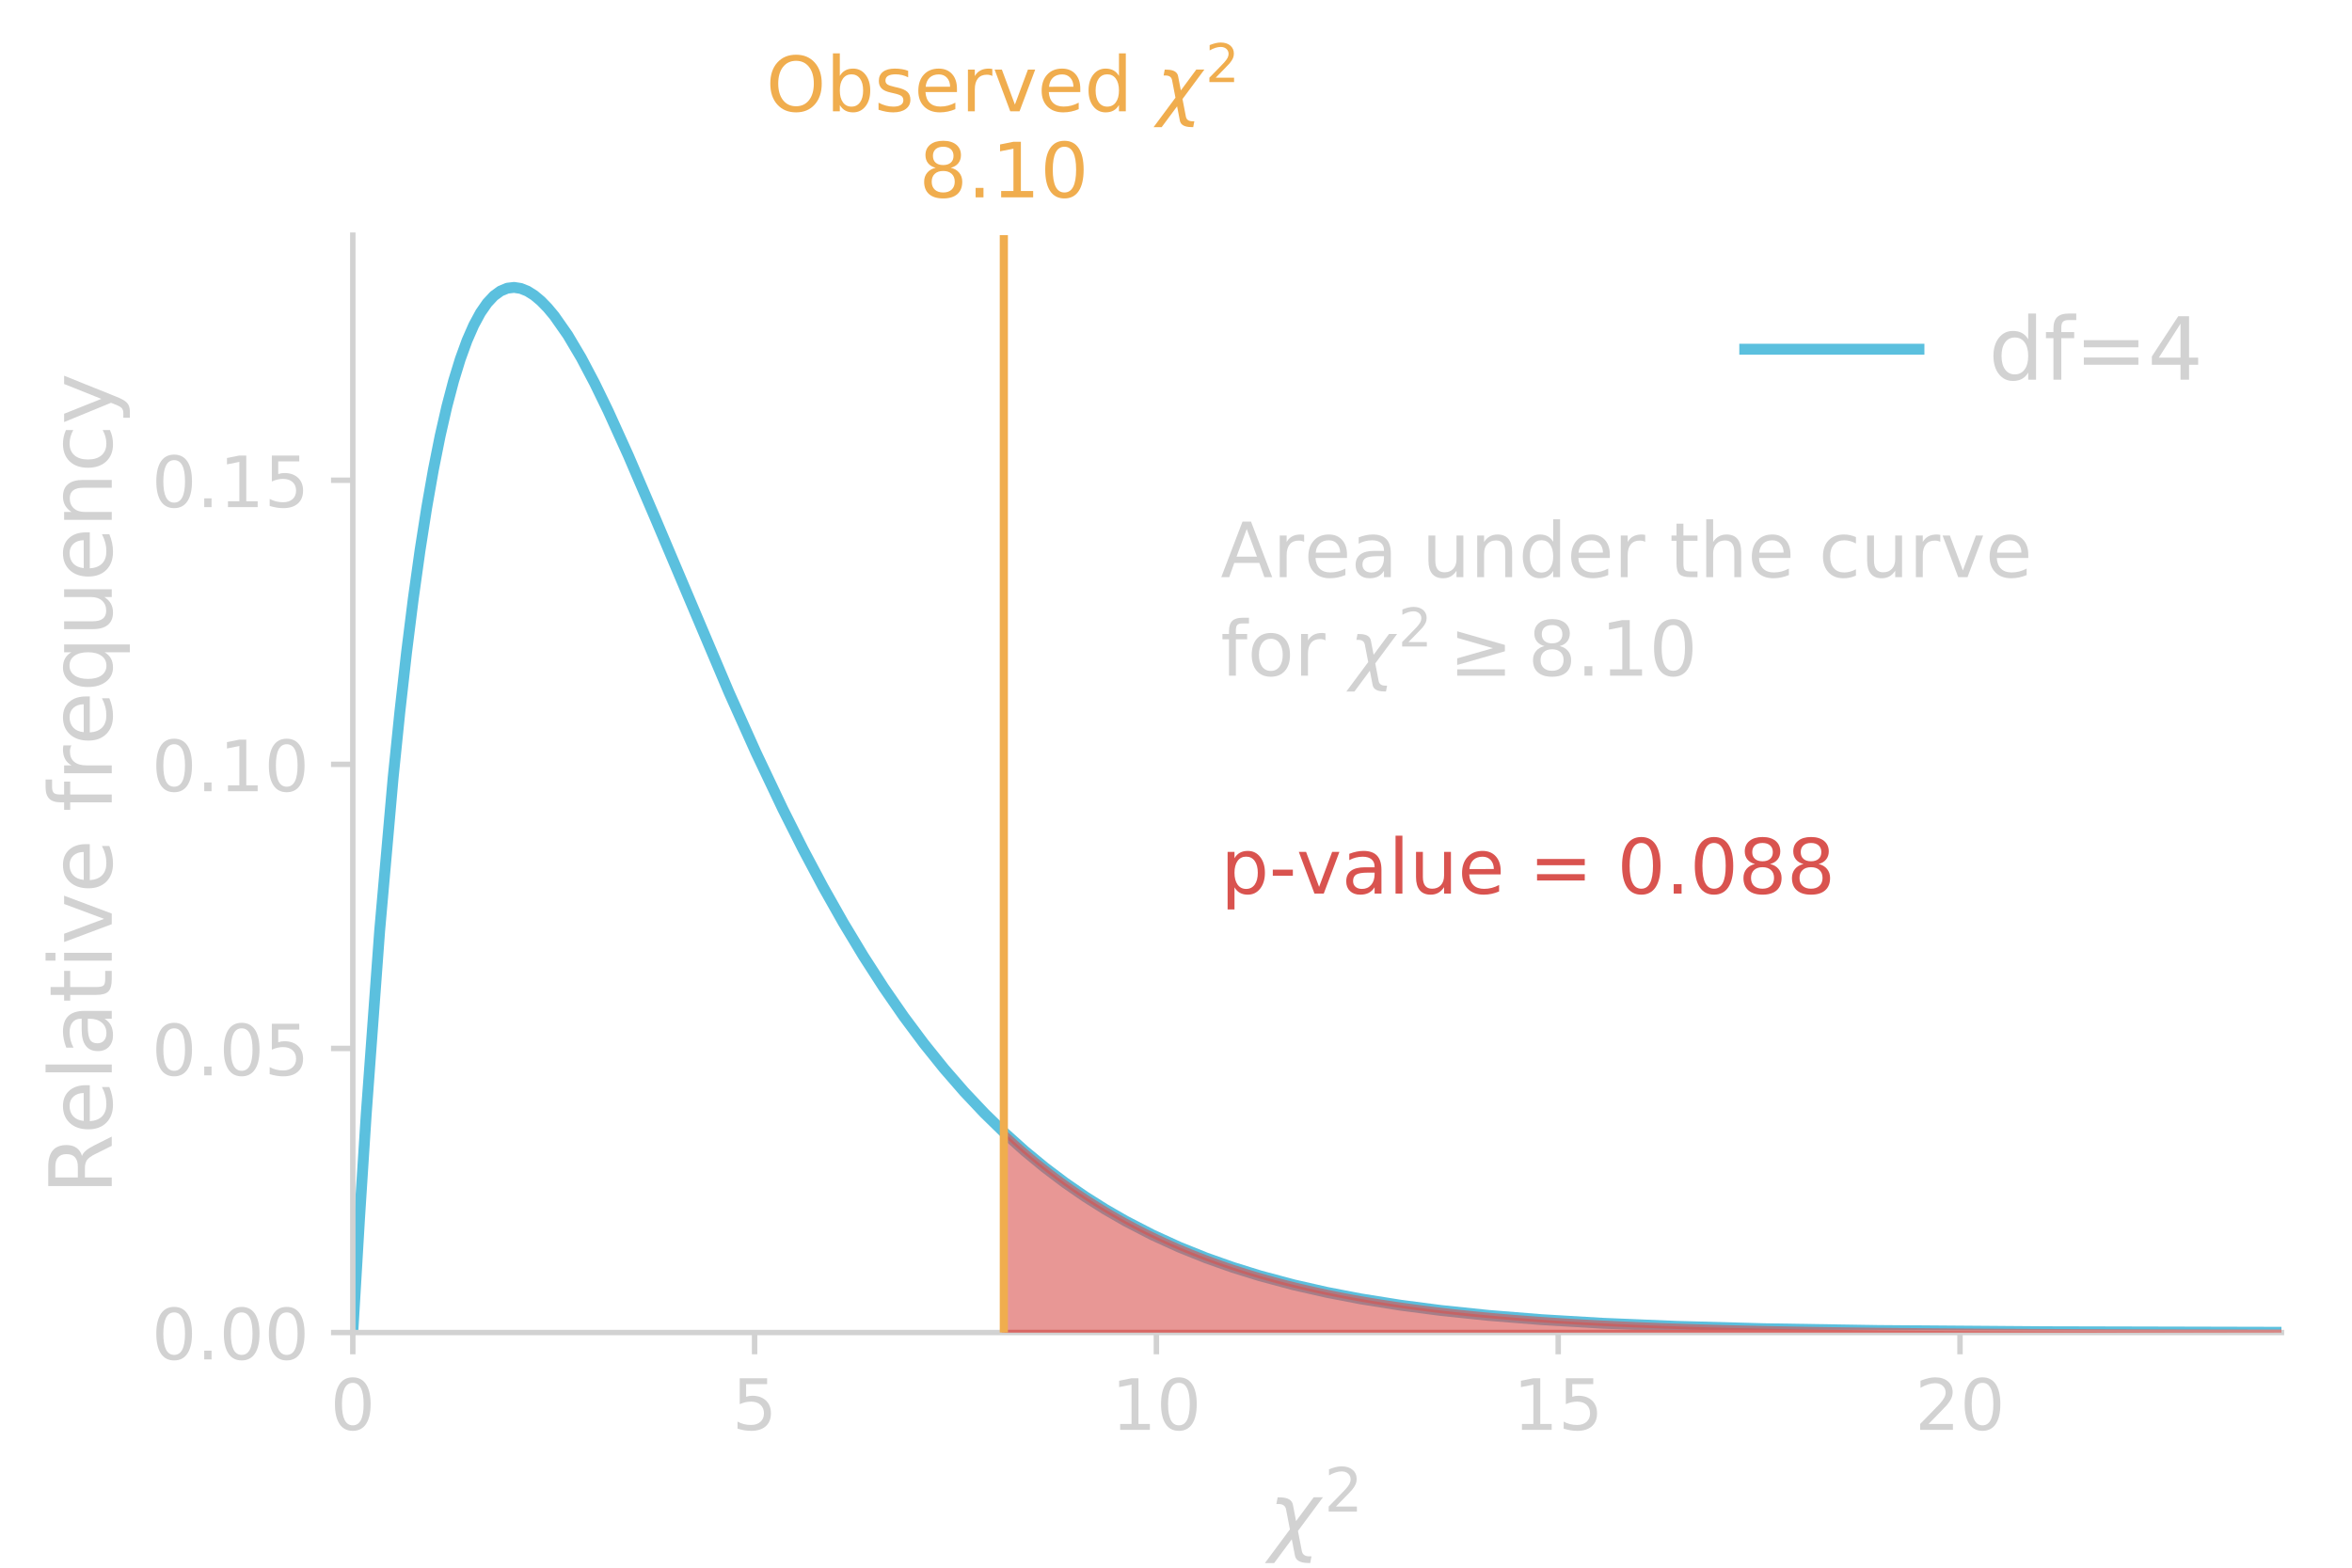 <?xml version="1.0" encoding="utf-8" standalone="no"?>
<!DOCTYPE svg PUBLIC "-//W3C//DTD SVG 1.1//EN"
  "http://www.w3.org/Graphics/SVG/1.1/DTD/svg11.dtd">
<!-- Created with matplotlib (http://matplotlib.org/) -->
<svg height="288pt" version="1.1" viewBox="0 0 432 288" width="432pt" xmlns="http://www.w3.org/2000/svg" xmlns:xlink="http://www.w3.org/1999/xlink">
 <defs>
  <style type="text/css">
*{stroke-linecap:butt;stroke-linejoin:round;}
  </style>
 </defs>
 <g id="figure_1">
  <g id="patch_1">
   <path d="M 0 288 
L 432 288 
L 432 0 
L 0 0 
z
" style="fill:none;"/>
  </g>
  <g id="axes_1">
   <g id="patch_2">
    <path d="M 64.8 244.8 
L 419.04 244.8 
L 419.04 43.2 
L 64.8 43.2 
z
" style="fill:none;"/>
   </g>
   <g id="matplotlib.axis_1">
    <g id="xtick_1">
     <g id="line2d_1">
      <defs>
       <path d="M 0 0 
L 0 4 
" id="md2b94a0379" style="stroke:#d2d2d2;"/>
      </defs>
      <g>
       <use style="fill:#d2d2d2;stroke:#d2d2d2;" x="64.8" xlink:href="#md2b94a0379" y="244.8"/>
      </g>
     </g>
     <g id="text_1">
      <!-- 0 -->
      <defs>
       <path d="M 31.781 66.406 
Q 24.172 66.406 20.328 58.906 
Q 16.5 51.422 16.5 36.375 
Q 16.5 21.391 20.328 13.891 
Q 24.172 6.391 31.781 6.391 
Q 39.453 6.391 43.281 13.891 
Q 47.125 21.391 47.125 36.375 
Q 47.125 51.422 43.281 58.906 
Q 39.453 66.406 31.781 66.406 
M 31.781 74.219 
Q 44.047 74.219 50.516 64.516 
Q 56.984 54.828 56.984 36.375 
Q 56.984 17.969 50.516 8.266 
Q 44.047 -1.422 31.781 -1.422 
Q 19.531 -1.422 13.062 8.266 
Q 6.594 17.969 6.594 36.375 
Q 6.594 54.828 13.062 64.516 
Q 19.531 74.219 31.781 74.219 
" id="DejaVuSans-30"/>
      </defs>
      <g style="fill:#d2d2d2;" transform="translate(60.664 262.678)scale(0.13 -0.13)">
       <use xlink:href="#DejaVuSans-30"/>
      </g>
     </g>
    </g>
    <g id="xtick_2">
     <g id="line2d_2">
      <g>
       <use style="fill:#d2d2d2;stroke:#d2d2d2;" x="138.6" xlink:href="#md2b94a0379" y="244.8"/>
      </g>
     </g>
     <g id="text_2">
      <!-- 5 -->
      <defs>
       <path d="M 10.797 72.906 
L 49.516 72.906 
L 49.516 64.594 
L 19.828 64.594 
L 19.828 46.734 
Q 21.969 47.469 24.109 47.828 
Q 26.266 48.188 28.422 48.188 
Q 40.625 48.188 47.75 41.5 
Q 54.891 34.812 54.891 23.391 
Q 54.891 11.625 47.562 5.094 
Q 40.234 -1.422 26.906 -1.422 
Q 22.312 -1.422 17.547 -0.641 
Q 12.797 0.141 7.719 1.703 
L 7.719 11.625 
Q 12.109 9.234 16.797 8.062 
Q 21.484 6.891 26.703 6.891 
Q 35.156 6.891 40.078 11.328 
Q 45.016 15.766 45.016 23.391 
Q 45.016 31 40.078 35.438 
Q 35.156 39.891 26.703 39.891 
Q 22.75 39.891 18.812 39.016 
Q 14.891 38.141 10.797 36.281 
z
" id="DejaVuSans-35"/>
      </defs>
      <g style="fill:#d2d2d2;" transform="translate(134.464 262.678)scale(0.13 -0.13)">
       <use xlink:href="#DejaVuSans-35"/>
      </g>
     </g>
    </g>
    <g id="xtick_3">
     <g id="line2d_3">
      <g>
       <use style="fill:#d2d2d2;stroke:#d2d2d2;" x="212.4" xlink:href="#md2b94a0379" y="244.8"/>
      </g>
     </g>
     <g id="text_3">
      <!-- 10 -->
      <defs>
       <path d="M 12.406 8.297 
L 28.516 8.297 
L 28.516 63.922 
L 10.984 60.406 
L 10.984 69.391 
L 28.422 72.906 
L 38.281 72.906 
L 38.281 8.297 
L 54.391 8.297 
L 54.391 0 
L 12.406 0 
z
" id="DejaVuSans-31"/>
      </defs>
      <g style="fill:#d2d2d2;" transform="translate(204.129 262.678)scale(0.13 -0.13)">
       <use xlink:href="#DejaVuSans-31"/>
       <use x="63.623" xlink:href="#DejaVuSans-30"/>
      </g>
     </g>
    </g>
    <g id="xtick_4">
     <g id="line2d_4">
      <g>
       <use style="fill:#d2d2d2;stroke:#d2d2d2;" x="286.2" xlink:href="#md2b94a0379" y="244.8"/>
      </g>
     </g>
     <g id="text_4">
      <!-- 15 -->
      <g style="fill:#d2d2d2;" transform="translate(277.929 262.678)scale(0.13 -0.13)">
       <use xlink:href="#DejaVuSans-31"/>
       <use x="63.623" xlink:href="#DejaVuSans-35"/>
      </g>
     </g>
    </g>
    <g id="xtick_5">
     <g id="line2d_5">
      <g>
       <use style="fill:#d2d2d2;stroke:#d2d2d2;" x="360" xlink:href="#md2b94a0379" y="244.8"/>
      </g>
     </g>
     <g id="text_5">
      <!-- 20 -->
      <defs>
       <path d="M 19.188 8.297 
L 53.609 8.297 
L 53.609 0 
L 7.328 0 
L 7.328 8.297 
Q 12.938 14.109 22.625 23.891 
Q 32.328 33.688 34.812 36.531 
Q 39.547 41.844 41.422 45.531 
Q 43.312 49.219 43.312 52.781 
Q 43.312 58.594 39.234 62.25 
Q 35.156 65.922 28.609 65.922 
Q 23.969 65.922 18.812 64.312 
Q 13.672 62.703 7.812 59.422 
L 7.812 69.391 
Q 13.766 71.781 18.938 73 
Q 24.125 74.219 28.422 74.219 
Q 39.75 74.219 46.484 68.547 
Q 53.219 62.891 53.219 53.422 
Q 53.219 48.922 51.531 44.891 
Q 49.859 40.875 45.406 35.406 
Q 44.188 33.984 37.641 27.219 
Q 31.109 20.453 19.188 8.297 
" id="DejaVuSans-32"/>
      </defs>
      <g style="fill:#d2d2d2;" transform="translate(351.729 262.678)scale(0.13 -0.13)">
       <use xlink:href="#DejaVuSans-32"/>
       <use x="63.623" xlink:href="#DejaVuSans-30"/>
      </g>
     </g>
    </g>
    <g id="text_6">
     <!-- $\chi^2$ -->
     <defs>
      <path d="M 30.031 -12.203 
L 26.422 6.5 
L 6.156 -20.844 
L -4.438 -20.844 
L 24.266 17.828 
L 19.828 40.828 
Q 18.656 46.969 11.141 46.969 
L 8.734 46.969 
L 10.203 54.688 
L 13.625 54.594 
Q 26.172 54.25 27.734 46.094 
L 31.344 27.391 
L 51.609 54.734 
L 62.203 54.734 
L 33.5 16.062 
L 37.938 -6.938 
Q 39.109 -13.094 46.625 -13.094 
L 49.031 -13.094 
L 47.562 -20.797 
L 44.141 -20.703 
Q 31.594 -20.359 30.031 -12.203 
" id="DejaVuSans-Oblique-3c7"/>
     </defs>
     <g style="fill:#d2d2d2;" transform="translate(233.04 283.942)scale(0.16 -0.16)">
      <use transform="translate(0 0.766)" xlink:href="#DejaVuSans-Oblique-3c7"/>
      <use transform="translate(63.652 39.047)scale(0.7)" xlink:href="#DejaVuSans-32"/>
     </g>
    </g>
   </g>
   <g id="matplotlib.axis_2">
    <g id="ytick_1">
     <g id="line2d_6">
      <defs>
       <path d="M 0 0 
L -4 0 
" id="m18ecc7d483" style="stroke:#d2d2d2;"/>
      </defs>
      <g>
       <use style="fill:#d2d2d2;stroke:#d2d2d2;" x="64.8" xlink:href="#m18ecc7d483" y="244.8"/>
      </g>
     </g>
     <g id="text_7">
      <!-- 0.00 -->
      <defs>
       <path d="M 10.688 12.406 
L 21 12.406 
L 21 0 
L 10.688 0 
z
" id="DejaVuSans-2e"/>
      </defs>
      <g style="fill:#d2d2d2;" transform="translate(27.855 249.739)scale(0.13 -0.13)">
       <use xlink:href="#DejaVuSans-30"/>
       <use x="63.623" xlink:href="#DejaVuSans-2e"/>
       <use x="95.41" xlink:href="#DejaVuSans-30"/>
       <use x="159.033" xlink:href="#DejaVuSans-30"/>
      </g>
     </g>
    </g>
    <g id="ytick_2">
     <g id="line2d_7">
      <g>
       <use style="fill:#d2d2d2;stroke:#d2d2d2;" x="64.8" xlink:href="#m18ecc7d483" y="192.609"/>
      </g>
     </g>
     <g id="text_8">
      <!-- 0.05 -->
      <g style="fill:#d2d2d2;" transform="translate(27.855 197.548)scale(0.13 -0.13)">
       <use xlink:href="#DejaVuSans-30"/>
       <use x="63.623" xlink:href="#DejaVuSans-2e"/>
       <use x="95.41" xlink:href="#DejaVuSans-30"/>
       <use x="159.033" xlink:href="#DejaVuSans-35"/>
      </g>
     </g>
    </g>
    <g id="ytick_3">
     <g id="line2d_8">
      <g>
       <use style="fill:#d2d2d2;stroke:#d2d2d2;" x="64.8" xlink:href="#m18ecc7d483" y="140.417"/>
      </g>
     </g>
     <g id="text_9">
      <!-- 0.10 -->
      <g style="fill:#d2d2d2;" transform="translate(27.855 145.356)scale(0.13 -0.13)">
       <use xlink:href="#DejaVuSans-30"/>
       <use x="63.623" xlink:href="#DejaVuSans-2e"/>
       <use x="95.41" xlink:href="#DejaVuSans-31"/>
       <use x="159.033" xlink:href="#DejaVuSans-30"/>
      </g>
     </g>
    </g>
    <g id="ytick_4">
     <g id="line2d_9">
      <g>
       <use style="fill:#d2d2d2;stroke:#d2d2d2;" x="64.8" xlink:href="#m18ecc7d483" y="88.226"/>
      </g>
     </g>
     <g id="text_10">
      <!-- 0.15 -->
      <g style="fill:#d2d2d2;" transform="translate(27.855 93.165)scale(0.13 -0.13)">
       <use xlink:href="#DejaVuSans-30"/>
       <use x="63.623" xlink:href="#DejaVuSans-2e"/>
       <use x="95.41" xlink:href="#DejaVuSans-31"/>
       <use x="159.033" xlink:href="#DejaVuSans-35"/>
      </g>
     </g>
    </g>
    <g id="text_11">
     <!-- Relative frequency -->
     <defs>
      <path d="M 44.391 34.188 
Q 47.562 33.109 50.562 29.594 
Q 53.562 26.078 56.594 19.922 
L 66.609 0 
L 56 0 
L 46.688 18.703 
Q 43.062 26.031 39.672 28.422 
Q 36.281 30.812 30.422 30.812 
L 19.672 30.812 
L 19.672 0 
L 9.812 0 
L 9.812 72.906 
L 32.078 72.906 
Q 44.578 72.906 50.734 67.672 
Q 56.891 62.453 56.891 51.906 
Q 56.891 45.016 53.688 40.469 
Q 50.484 35.938 44.391 34.188 
M 19.672 64.797 
L 19.672 38.922 
L 32.078 38.922 
Q 39.203 38.922 42.844 42.219 
Q 46.484 45.516 46.484 51.906 
Q 46.484 58.297 42.844 61.547 
Q 39.203 64.797 32.078 64.797 
z
" id="DejaVuSans-52"/>
      <path d="M 56.203 29.594 
L 56.203 25.203 
L 14.891 25.203 
Q 15.484 15.922 20.484 11.062 
Q 25.484 6.203 34.422 6.203 
Q 39.594 6.203 44.453 7.469 
Q 49.312 8.734 54.109 11.281 
L 54.109 2.781 
Q 49.266 0.734 44.188 -0.344 
Q 39.109 -1.422 33.891 -1.422 
Q 20.797 -1.422 13.156 6.188 
Q 5.516 13.812 5.516 26.812 
Q 5.516 40.234 12.766 48.109 
Q 20.016 56 32.328 56 
Q 43.359 56 49.781 48.891 
Q 56.203 41.797 56.203 29.594 
M 47.219 32.234 
Q 47.125 39.594 43.094 43.984 
Q 39.062 48.391 32.422 48.391 
Q 24.906 48.391 20.391 44.141 
Q 15.875 39.891 15.188 32.172 
z
" id="DejaVuSans-65"/>
      <path d="M 9.422 75.984 
L 18.406 75.984 
L 18.406 0 
L 9.422 0 
z
" id="DejaVuSans-6c"/>
      <path d="M 34.281 27.484 
Q 23.391 27.484 19.188 25 
Q 14.984 22.516 14.984 16.5 
Q 14.984 11.719 18.141 8.906 
Q 21.297 6.109 26.703 6.109 
Q 34.188 6.109 38.703 11.406 
Q 43.219 16.703 43.219 25.484 
L 43.219 27.484 
z
M 52.203 31.203 
L 52.203 0 
L 43.219 0 
L 43.219 8.297 
Q 40.141 3.328 35.547 0.953 
Q 30.953 -1.422 24.312 -1.422 
Q 15.922 -1.422 10.953 3.297 
Q 6 8.016 6 15.922 
Q 6 25.141 12.172 29.828 
Q 18.359 34.516 30.609 34.516 
L 43.219 34.516 
L 43.219 35.406 
Q 43.219 41.609 39.141 45 
Q 35.062 48.391 27.688 48.391 
Q 23 48.391 18.547 47.266 
Q 14.109 46.141 10.016 43.891 
L 10.016 52.203 
Q 14.938 54.109 19.578 55.047 
Q 24.219 56 28.609 56 
Q 40.484 56 46.344 49.844 
Q 52.203 43.703 52.203 31.203 
" id="DejaVuSans-61"/>
      <path d="M 18.312 70.219 
L 18.312 54.688 
L 36.812 54.688 
L 36.812 47.703 
L 18.312 47.703 
L 18.312 18.016 
Q 18.312 11.328 20.141 9.422 
Q 21.969 7.516 27.594 7.516 
L 36.812 7.516 
L 36.812 0 
L 27.594 0 
Q 17.188 0 13.234 3.875 
Q 9.281 7.766 9.281 18.016 
L 9.281 47.703 
L 2.688 47.703 
L 2.688 54.688 
L 9.281 54.688 
L 9.281 70.219 
z
" id="DejaVuSans-74"/>
      <path d="M 9.422 54.688 
L 18.406 54.688 
L 18.406 0 
L 9.422 0 
z
M 9.422 75.984 
L 18.406 75.984 
L 18.406 64.594 
L 9.422 64.594 
z
" id="DejaVuSans-69"/>
      <path d="M 2.984 54.688 
L 12.5 54.688 
L 29.594 8.797 
L 46.688 54.688 
L 56.203 54.688 
L 35.688 0 
L 23.484 0 
z
" id="DejaVuSans-76"/>
      <path id="DejaVuSans-20"/>
      <path d="M 37.109 75.984 
L 37.109 68.5 
L 28.516 68.5 
Q 23.688 68.5 21.797 66.547 
Q 19.922 64.594 19.922 59.516 
L 19.922 54.688 
L 34.719 54.688 
L 34.719 47.703 
L 19.922 47.703 
L 19.922 0 
L 10.891 0 
L 10.891 47.703 
L 2.297 47.703 
L 2.297 54.688 
L 10.891 54.688 
L 10.891 58.5 
Q 10.891 67.625 15.141 71.797 
Q 19.391 75.984 28.609 75.984 
z
" id="DejaVuSans-66"/>
      <path d="M 41.109 46.297 
Q 39.594 47.172 37.812 47.578 
Q 36.031 48 33.891 48 
Q 26.266 48 22.188 43.047 
Q 18.109 38.094 18.109 28.812 
L 18.109 0 
L 9.078 0 
L 9.078 54.688 
L 18.109 54.688 
L 18.109 46.188 
Q 20.953 51.172 25.484 53.578 
Q 30.031 56 36.531 56 
Q 37.453 56 38.578 55.875 
Q 39.703 55.766 41.062 55.516 
z
" id="DejaVuSans-72"/>
      <path d="M 14.797 27.297 
Q 14.797 17.391 18.875 11.75 
Q 22.953 6.109 30.078 6.109 
Q 37.203 6.109 41.297 11.75 
Q 45.406 17.391 45.406 27.297 
Q 45.406 37.203 41.297 42.844 
Q 37.203 48.484 30.078 48.484 
Q 22.953 48.484 18.875 42.844 
Q 14.797 37.203 14.797 27.297 
M 45.406 8.203 
Q 42.578 3.328 38.25 0.953 
Q 33.938 -1.422 27.875 -1.422 
Q 17.969 -1.422 11.734 6.484 
Q 5.516 14.406 5.516 27.297 
Q 5.516 40.188 11.734 48.094 
Q 17.969 56 27.875 56 
Q 33.938 56 38.25 53.625 
Q 42.578 51.266 45.406 46.391 
L 45.406 54.688 
L 54.391 54.688 
L 54.391 -20.797 
L 45.406 -20.797 
z
" id="DejaVuSans-71"/>
      <path d="M 8.5 21.578 
L 8.5 54.688 
L 17.484 54.688 
L 17.484 21.922 
Q 17.484 14.156 20.5 10.266 
Q 23.531 6.391 29.594 6.391 
Q 36.859 6.391 41.078 11.031 
Q 45.312 15.672 45.312 23.688 
L 45.312 54.688 
L 54.297 54.688 
L 54.297 0 
L 45.312 0 
L 45.312 8.406 
Q 42.047 3.422 37.719 1 
Q 33.406 -1.422 27.688 -1.422 
Q 18.266 -1.422 13.375 4.438 
Q 8.5 10.297 8.5 21.578 
M 31.109 56 
z
" id="DejaVuSans-75"/>
      <path d="M 54.891 33.016 
L 54.891 0 
L 45.906 0 
L 45.906 32.719 
Q 45.906 40.484 42.875 44.328 
Q 39.844 48.188 33.797 48.188 
Q 26.516 48.188 22.312 43.547 
Q 18.109 38.922 18.109 30.906 
L 18.109 0 
L 9.078 0 
L 9.078 54.688 
L 18.109 54.688 
L 18.109 46.188 
Q 21.344 51.125 25.703 53.562 
Q 30.078 56 35.797 56 
Q 45.219 56 50.047 50.172 
Q 54.891 44.344 54.891 33.016 
" id="DejaVuSans-6e"/>
      <path d="M 48.781 52.594 
L 48.781 44.188 
Q 44.969 46.297 41.141 47.344 
Q 37.312 48.391 33.406 48.391 
Q 24.656 48.391 19.812 42.844 
Q 14.984 37.312 14.984 27.297 
Q 14.984 17.281 19.812 11.734 
Q 24.656 6.203 33.406 6.203 
Q 37.312 6.203 41.141 7.25 
Q 44.969 8.297 48.781 10.406 
L 48.781 2.094 
Q 45.016 0.344 40.984 -0.531 
Q 36.969 -1.422 32.422 -1.422 
Q 20.062 -1.422 12.781 6.344 
Q 5.516 14.109 5.516 27.297 
Q 5.516 40.672 12.859 48.328 
Q 20.219 56 33.016 56 
Q 37.156 56 41.109 55.141 
Q 45.062 54.297 48.781 52.594 
" id="DejaVuSans-63"/>
      <path d="M 32.172 -5.078 
Q 28.375 -14.844 24.75 -17.812 
Q 21.141 -20.797 15.094 -20.797 
L 7.906 -20.797 
L 7.906 -13.281 
L 13.188 -13.281 
Q 16.891 -13.281 18.938 -11.516 
Q 21 -9.766 23.484 -3.219 
L 25.094 0.875 
L 2.984 54.688 
L 12.5 54.688 
L 29.594 11.922 
L 46.688 54.688 
L 56.203 54.688 
z
" id="DejaVuSans-79"/>
     </defs>
     <g style="fill:#d2d2d2;" transform="translate(20.527 219.46)rotate(-90)scale(0.16 -0.16)">
      <use xlink:href="#DejaVuSans-52"/>
      <use x="69.42" xlink:href="#DejaVuSans-65"/>
      <use x="130.943" xlink:href="#DejaVuSans-6c"/>
      <use x="158.727" xlink:href="#DejaVuSans-61"/>
      <use x="220.006" xlink:href="#DejaVuSans-74"/>
      <use x="259.215" xlink:href="#DejaVuSans-69"/>
      <use x="286.998" xlink:href="#DejaVuSans-76"/>
      <use x="346.178" xlink:href="#DejaVuSans-65"/>
      <use x="407.701" xlink:href="#DejaVuSans-20"/>
      <use x="439.488" xlink:href="#DejaVuSans-66"/>
      <use x="474.693" xlink:href="#DejaVuSans-72"/>
      <use x="515.775" xlink:href="#DejaVuSans-65"/>
      <use x="577.299" xlink:href="#DejaVuSans-71"/>
      <use x="640.775" xlink:href="#DejaVuSans-75"/>
      <use x="704.154" xlink:href="#DejaVuSans-65"/>
      <use x="765.678" xlink:href="#DejaVuSans-6e"/>
      <use x="829.057" xlink:href="#DejaVuSans-63"/>
      <use x="884.037" xlink:href="#DejaVuSans-79"/>
     </g>
    </g>
   </g>
   <g id="line2d_10">
    <path clip-path="url(#ped143b946b)" d="M 64.8 244.8 
L 66.034 223.874 
L 67.268 204.662 
L 69.736 170.963 
L 72.205 142.929 
L 73.439 130.816 
L 74.673 119.867 
L 75.907 110.005 
L 77.141 101.16 
L 78.375 93.265 
L 79.609 86.258 
L 80.843 80.078 
L 82.078 74.671 
L 83.312 69.982 
L 84.546 65.962 
L 85.78 62.565 
L 87.014 59.746 
L 88.248 57.463 
L 89.482 55.677 
L 90.716 54.351 
L 91.951 53.452 
L 93.185 52.945 
L 94.419 52.8 
L 95.653 52.989 
L 96.887 53.484 
L 98.121 54.26 
L 99.355 55.294 
L 100.589 56.562 
L 101.823 58.044 
L 104.292 61.572 
L 106.76 65.736 
L 109.228 70.411 
L 111.696 75.488 
L 115.399 83.654 
L 120.335 95.168 
L 133.91 127.234 
L 138.847 138.233 
L 143.783 148.633 
L 147.486 155.992 
L 151.188 162.952 
L 154.89 169.506 
L 158.593 175.651 
L 162.295 181.394 
L 165.997 186.744 
L 169.7 191.713 
L 173.402 196.318 
L 177.104 200.575 
L 180.807 204.501 
L 184.509 208.117 
L 188.211 211.44 
L 191.914 214.489 
L 195.616 217.283 
L 199.318 219.84 
L 203.021 222.176 
L 206.723 224.308 
L 211.66 226.861 
L 216.596 229.113 
L 221.532 231.097 
L 226.469 232.842 
L 231.405 234.375 
L 237.576 236.028 
L 243.746 237.428 
L 249.917 238.613 
L 257.322 239.793 
L 264.726 240.754 
L 273.365 241.65 
L 283.238 242.439 
L 294.345 243.097 
L 307.92 243.661 
L 323.964 244.095 
L 344.944 244.426 
L 374.563 244.648 
L 425.161 244.768 
L 433 244.775 
L 433 244.775 
" style="fill:none;stroke:#5bc0de;stroke-linecap:square;stroke-width:2;"/>
   </g>
   <g id="patch_3">
    <path d="M 64.8 244.8 
L 64.8 43.2 
" style="fill:none;stroke:#d2d2d2;stroke-linecap:square;stroke-linejoin:miter;"/>
   </g>
   <g id="patch_4">
    <path d="M 64.8 244.8 
L 419.04 244.8 
" style="fill:none;stroke:#d2d2d2;stroke-linecap:square;stroke-linejoin:miter;"/>
   </g>
   <g id="legend_1">
    <g id="line2d_11">
     <path d="M 320.462 64.157 
L 352.462 64.157 
" style="fill:none;stroke:#5bc0de;stroke-linecap:square;stroke-width:2;"/>
    </g>
    <g id="line2d_12"/>
    <g id="text_12">
     <!-- df=4 -->
     <defs>
      <path d="M 45.406 46.391 
L 45.406 75.984 
L 54.391 75.984 
L 54.391 0 
L 45.406 0 
L 45.406 8.203 
Q 42.578 3.328 38.25 0.953 
Q 33.938 -1.422 27.875 -1.422 
Q 17.969 -1.422 11.734 6.484 
Q 5.516 14.406 5.516 27.297 
Q 5.516 40.188 11.734 48.094 
Q 17.969 56 27.875 56 
Q 33.938 56 38.25 53.625 
Q 42.578 51.266 45.406 46.391 
M 14.797 27.297 
Q 14.797 17.391 18.875 11.75 
Q 22.953 6.109 30.078 6.109 
Q 37.203 6.109 41.297 11.75 
Q 45.406 17.391 45.406 27.297 
Q 45.406 37.203 41.297 42.844 
Q 37.203 48.484 30.078 48.484 
Q 22.953 48.484 18.875 42.844 
Q 14.797 37.203 14.797 27.297 
" id="DejaVuSans-64"/>
      <path d="M 10.594 45.406 
L 73.188 45.406 
L 73.188 37.203 
L 10.594 37.203 
z
M 10.594 25.484 
L 73.188 25.484 
L 73.188 17.188 
L 10.594 17.188 
z
" id="DejaVuSans-3d"/>
      <path d="M 37.797 64.312 
L 12.891 25.391 
L 37.797 25.391 
z
M 35.203 72.906 
L 47.609 72.906 
L 47.609 25.391 
L 58.016 25.391 
L 58.016 17.188 
L 47.609 17.188 
L 47.609 0 
L 37.797 0 
L 37.797 17.188 
L 4.891 17.188 
L 4.891 26.703 
z
" id="DejaVuSans-34"/>
     </defs>
     <g style="fill:#d2d2d2;" transform="translate(365.262 69.757)scale(0.16 -0.16)">
      <use xlink:href="#DejaVuSans-64"/>
      <use x="63.477" xlink:href="#DejaVuSans-66"/>
      <use x="98.682" xlink:href="#DejaVuSans-3d"/>
      <use x="182.471" xlink:href="#DejaVuSans-34"/>
     </g>
    </g>
   </g>
  </g>
  <g id="axes_2">
   <g id="PolyCollection_1">
    <defs>
     <path d="M 184.509 -43.2 
L 184.509 -79.883 
L 185.743 -78.744 
L 186.977 -77.636 
L 188.211 -76.56 
L 189.445 -75.514 
L 190.68 -74.498 
L 191.914 -73.511 
L 193.148 -72.552 
L 194.382 -71.621 
L 195.616 -70.717 
L 196.85 -69.839 
L 198.084 -68.987 
L 199.318 -68.16 
L 200.553 -67.358 
L 201.787 -66.579 
L 203.021 -65.824 
L 204.255 -65.091 
L 205.489 -64.381 
L 206.723 -63.692 
L 207.957 -63.024 
L 209.191 -62.376 
L 210.425 -61.748 
L 211.66 -61.139 
L 212.894 -60.549 
L 214.128 -59.978 
L 215.362 -59.424 
L 216.596 -58.887 
L 217.83 -58.367 
L 219.064 -57.863 
L 220.298 -57.375 
L 221.532 -56.903 
L 222.767 -56.445 
L 224.001 -56.002 
L 225.235 -55.573 
L 226.469 -55.158 
L 227.703 -54.756 
L 228.937 -54.367 
L 230.171 -53.99 
L 231.405 -53.625 
L 232.639 -53.273 
L 233.874 -52.931 
L 235.108 -52.601 
L 236.342 -52.281 
L 237.576 -51.972 
L 238.81 -51.673 
L 240.044 -51.384 
L 241.278 -51.104 
L 242.512 -50.833 
L 243.746 -50.572 
L 244.981 -50.319 
L 246.215 -50.074 
L 247.449 -49.837 
L 248.683 -49.609 
L 249.917 -49.387 
L 251.151 -49.174 
L 252.385 -48.967 
L 253.619 -48.767 
L 254.854 -48.574 
L 256.088 -48.388 
L 257.322 -48.207 
L 258.556 -48.033 
L 259.79 -47.865 
L 261.024 -47.702 
L 262.258 -47.545 
L 263.492 -47.393 
L 264.726 -47.246 
L 265.961 -47.105 
L 267.195 -46.968 
L 268.429 -46.835 
L 269.663 -46.708 
L 270.897 -46.584 
L 272.131 -46.465 
L 273.365 -46.35 
L 274.599 -46.239 
L 275.833 -46.132 
L 277.068 -46.028 
L 278.302 -45.928 
L 279.536 -45.832 
L 280.77 -45.738 
L 282.004 -45.648 
L 283.238 -45.561 
L 284.472 -45.478 
L 285.706 -45.397 
L 286.94 -45.318 
L 288.175 -45.243 
L 289.409 -45.17 
L 290.643 -45.1 
L 291.877 -45.032 
L 293.111 -44.967 
L 294.345 -44.903 
L 295.579 -44.842 
L 296.813 -44.784 
L 298.047 -44.727 
L 299.282 -44.672 
L 300.516 -44.619 
L 301.75 -44.568 
L 302.984 -44.519 
L 304.218 -44.472 
L 305.452 -44.426 
L 306.686 -44.382 
L 307.92 -44.339 
L 309.155 -44.298 
L 310.389 -44.258 
L 311.623 -44.22 
L 312.857 -44.183 
L 314.091 -44.148 
L 315.325 -44.113 
L 316.559 -44.08 
L 317.793 -44.048 
L 319.027 -44.018 
L 320.262 -43.988 
L 321.496 -43.959 
L 322.73 -43.932 
L 323.964 -43.905 
L 325.198 -43.879 
L 326.432 -43.855 
L 327.666 -43.831 
L 328.9 -43.808 
L 330.134 -43.786 
L 331.369 -43.764 
L 332.603 -43.744 
L 333.837 -43.724 
L 335.071 -43.705 
L 336.305 -43.686 
L 337.539 -43.669 
L 338.773 -43.651 
L 340.007 -43.635 
L 341.241 -43.619 
L 342.476 -43.604 
L 343.71 -43.589 
L 344.944 -43.574 
L 346.178 -43.561 
L 347.412 -43.547 
L 348.646 -43.535 
L 349.88 -43.522 
L 351.114 -43.511 
L 352.348 -43.499 
L 353.583 -43.488 
L 354.817 -43.477 
L 356.051 -43.467 
L 357.285 -43.457 
L 358.519 -43.448 
L 359.753 -43.439 
L 360.987 -43.43 
L 362.221 -43.421 
L 363.456 -43.413 
L 364.69 -43.405 
L 365.924 -43.398 
L 367.158 -43.39 
L 368.392 -43.383 
L 369.626 -43.377 
L 370.86 -43.37 
L 372.094 -43.364 
L 373.328 -43.358 
L 374.563 -43.352 
L 375.797 -43.346 
L 377.031 -43.341 
L 378.265 -43.336 
L 379.499 -43.33 
L 380.733 -43.326 
L 381.967 -43.321 
L 383.201 -43.316 
L 384.435 -43.312 
L 385.67 -43.308 
L 386.904 -43.304 
L 388.138 -43.3 
L 389.372 -43.296 
L 390.606 -43.293 
L 391.84 -43.289 
L 393.074 -43.286 
L 394.308 -43.283 
L 395.542 -43.28 
L 396.777 -43.277 
L 398.011 -43.274 
L 399.245 -43.271 
L 400.479 -43.268 
L 401.713 -43.266 
L 402.947 -43.263 
L 404.181 -43.261 
L 405.415 -43.259 
L 406.649 -43.257 
L 407.884 -43.254 
L 409.118 -43.252 
L 410.352 -43.25 
L 411.586 -43.248 
L 412.82 -43.247 
L 414.054 -43.245 
L 415.288 -43.243 
L 416.522 -43.242 
L 417.757 -43.24 
L 418.991 -43.239 
L 420.225 -43.237 
L 421.459 -43.236 
L 422.693 -43.234 
L 423.927 -43.233 
L 425.161 -43.232 
L 426.395 -43.231 
L 427.629 -43.229 
L 428.864 -43.228 
L 430.098 -43.227 
L 431.332 -43.226 
L 432.566 -43.225 
L 433.8 -43.224 
L 433.8 -43.2 
L 433.8 -43.2 
L 432.566 -43.2 
L 431.332 -43.2 
L 430.098 -43.2 
L 428.864 -43.2 
L 427.629 -43.2 
L 426.395 -43.2 
L 425.161 -43.2 
L 423.927 -43.2 
L 422.693 -43.2 
L 421.459 -43.2 
L 420.225 -43.2 
L 418.991 -43.2 
L 417.757 -43.2 
L 416.522 -43.2 
L 415.288 -43.2 
L 414.054 -43.2 
L 412.82 -43.2 
L 411.586 -43.2 
L 410.352 -43.2 
L 409.118 -43.2 
L 407.884 -43.2 
L 406.649 -43.2 
L 405.415 -43.2 
L 404.181 -43.2 
L 402.947 -43.2 
L 401.713 -43.2 
L 400.479 -43.2 
L 399.245 -43.2 
L 398.011 -43.2 
L 396.777 -43.2 
L 395.542 -43.2 
L 394.308 -43.2 
L 393.074 -43.2 
L 391.84 -43.2 
L 390.606 -43.2 
L 389.372 -43.2 
L 388.138 -43.2 
L 386.904 -43.2 
L 385.67 -43.2 
L 384.435 -43.2 
L 383.201 -43.2 
L 381.967 -43.2 
L 380.733 -43.2 
L 379.499 -43.2 
L 378.265 -43.2 
L 377.031 -43.2 
L 375.797 -43.2 
L 374.563 -43.2 
L 373.328 -43.2 
L 372.094 -43.2 
L 370.86 -43.2 
L 369.626 -43.2 
L 368.392 -43.2 
L 367.158 -43.2 
L 365.924 -43.2 
L 364.69 -43.2 
L 363.456 -43.2 
L 362.221 -43.2 
L 360.987 -43.2 
L 359.753 -43.2 
L 358.519 -43.2 
L 357.285 -43.2 
L 356.051 -43.2 
L 354.817 -43.2 
L 353.583 -43.2 
L 352.348 -43.2 
L 351.114 -43.2 
L 349.88 -43.2 
L 348.646 -43.2 
L 347.412 -43.2 
L 346.178 -43.2 
L 344.944 -43.2 
L 343.71 -43.2 
L 342.476 -43.2 
L 341.241 -43.2 
L 340.007 -43.2 
L 338.773 -43.2 
L 337.539 -43.2 
L 336.305 -43.2 
L 335.071 -43.2 
L 333.837 -43.2 
L 332.603 -43.2 
L 331.369 -43.2 
L 330.134 -43.2 
L 328.9 -43.2 
L 327.666 -43.2 
L 326.432 -43.2 
L 325.198 -43.2 
L 323.964 -43.2 
L 322.73 -43.2 
L 321.496 -43.2 
L 320.262 -43.2 
L 319.027 -43.2 
L 317.793 -43.2 
L 316.559 -43.2 
L 315.325 -43.2 
L 314.091 -43.2 
L 312.857 -43.2 
L 311.623 -43.2 
L 310.389 -43.2 
L 309.155 -43.2 
L 307.92 -43.2 
L 306.686 -43.2 
L 305.452 -43.2 
L 304.218 -43.2 
L 302.984 -43.2 
L 301.75 -43.2 
L 300.516 -43.2 
L 299.282 -43.2 
L 298.047 -43.2 
L 296.813 -43.2 
L 295.579 -43.2 
L 294.345 -43.2 
L 293.111 -43.2 
L 291.877 -43.2 
L 290.643 -43.2 
L 289.409 -43.2 
L 288.175 -43.2 
L 286.94 -43.2 
L 285.706 -43.2 
L 284.472 -43.2 
L 283.238 -43.2 
L 282.004 -43.2 
L 280.77 -43.2 
L 279.536 -43.2 
L 278.302 -43.2 
L 277.068 -43.2 
L 275.833 -43.2 
L 274.599 -43.2 
L 273.365 -43.2 
L 272.131 -43.2 
L 270.897 -43.2 
L 269.663 -43.2 
L 268.429 -43.2 
L 267.195 -43.2 
L 265.961 -43.2 
L 264.726 -43.2 
L 263.492 -43.2 
L 262.258 -43.2 
L 261.024 -43.2 
L 259.79 -43.2 
L 258.556 -43.2 
L 257.322 -43.2 
L 256.088 -43.2 
L 254.854 -43.2 
L 253.619 -43.2 
L 252.385 -43.2 
L 251.151 -43.2 
L 249.917 -43.2 
L 248.683 -43.2 
L 247.449 -43.2 
L 246.215 -43.2 
L 244.981 -43.2 
L 243.746 -43.2 
L 242.512 -43.2 
L 241.278 -43.2 
L 240.044 -43.2 
L 238.81 -43.2 
L 237.576 -43.2 
L 236.342 -43.2 
L 235.108 -43.2 
L 233.874 -43.2 
L 232.639 -43.2 
L 231.405 -43.2 
L 230.171 -43.2 
L 228.937 -43.2 
L 227.703 -43.2 
L 226.469 -43.2 
L 225.235 -43.2 
L 224.001 -43.2 
L 222.767 -43.2 
L 221.532 -43.2 
L 220.298 -43.2 
L 219.064 -43.2 
L 217.83 -43.2 
L 216.596 -43.2 
L 215.362 -43.2 
L 214.128 -43.2 
L 212.894 -43.2 
L 211.66 -43.2 
L 210.425 -43.2 
L 209.191 -43.2 
L 207.957 -43.2 
L 206.723 -43.2 
L 205.489 -43.2 
L 204.255 -43.2 
L 203.021 -43.2 
L 201.787 -43.2 
L 200.553 -43.2 
L 199.318 -43.2 
L 198.084 -43.2 
L 196.85 -43.2 
L 195.616 -43.2 
L 194.382 -43.2 
L 193.148 -43.2 
L 191.914 -43.2 
L 190.68 -43.2 
L 189.445 -43.2 
L 188.211 -43.2 
L 186.977 -43.2 
L 185.743 -43.2 
L 184.509 -43.2 
z
" id="m66281b9418" style="stroke:#d9534f;stroke-opacity:0.6;"/>
    </defs>
    <g clip-path="url(#ped143b946b)">
     <use style="fill:#d9534f;fill-opacity:0.6;stroke:#d9534f;stroke-opacity:0.6;" x="0" xlink:href="#m66281b9418" y="288"/>
    </g>
   </g>
   <g id="line2d_13">
    <path clip-path="url(#ped143b946b)" d="M 184.378 244.8 
L 184.378 43.2 
" style="fill:none;stroke:#f0ad4e;stroke-linecap:square;stroke-width:1.5;"/>
   </g>
   <g id="text_13">
    <!-- Observed $\chi^2$ -->
    <defs>
     <path d="M 39.406 66.219 
Q 28.656 66.219 22.328 58.203 
Q 16.016 50.203 16.016 36.375 
Q 16.016 22.609 22.328 14.594 
Q 28.656 6.594 39.406 6.594 
Q 50.141 6.594 56.422 14.594 
Q 62.703 22.609 62.703 36.375 
Q 62.703 50.203 56.422 58.203 
Q 50.141 66.219 39.406 66.219 
M 39.406 74.219 
Q 54.734 74.219 63.906 63.938 
Q 73.094 53.656 73.094 36.375 
Q 73.094 19.141 63.906 8.859 
Q 54.734 -1.422 39.406 -1.422 
Q 24.031 -1.422 14.812 8.828 
Q 5.609 19.094 5.609 36.375 
Q 5.609 53.656 14.812 63.938 
Q 24.031 74.219 39.406 74.219 
" id="DejaVuSans-4f"/>
     <path d="M 48.688 27.297 
Q 48.688 37.203 44.609 42.844 
Q 40.531 48.484 33.406 48.484 
Q 26.266 48.484 22.188 42.844 
Q 18.109 37.203 18.109 27.297 
Q 18.109 17.391 22.188 11.75 
Q 26.266 6.109 33.406 6.109 
Q 40.531 6.109 44.609 11.75 
Q 48.688 17.391 48.688 27.297 
M 18.109 46.391 
Q 20.953 51.266 25.266 53.625 
Q 29.594 56 35.594 56 
Q 45.562 56 51.781 48.094 
Q 58.016 40.188 58.016 27.297 
Q 58.016 14.406 51.781 6.484 
Q 45.562 -1.422 35.594 -1.422 
Q 29.594 -1.422 25.266 0.953 
Q 20.953 3.328 18.109 8.203 
L 18.109 0 
L 9.078 0 
L 9.078 75.984 
L 18.109 75.984 
z
" id="DejaVuSans-62"/>
     <path d="M 44.281 53.078 
L 44.281 44.578 
Q 40.484 46.531 36.375 47.5 
Q 32.281 48.484 27.875 48.484 
Q 21.188 48.484 17.844 46.438 
Q 14.5 44.391 14.5 40.281 
Q 14.5 37.156 16.891 35.375 
Q 19.281 33.594 26.516 31.984 
L 29.594 31.297 
Q 39.156 29.25 43.188 25.516 
Q 47.219 21.781 47.219 15.094 
Q 47.219 7.469 41.188 3.016 
Q 35.156 -1.422 24.609 -1.422 
Q 20.219 -1.422 15.453 -0.562 
Q 10.688 0.297 5.422 2 
L 5.422 11.281 
Q 10.406 8.688 15.234 7.391 
Q 20.062 6.109 24.812 6.109 
Q 31.156 6.109 34.562 8.281 
Q 37.984 10.453 37.984 14.406 
Q 37.984 18.062 35.516 20.016 
Q 33.062 21.969 24.703 23.781 
L 21.578 24.516 
Q 13.234 26.266 9.516 29.906 
Q 5.812 33.547 5.812 39.891 
Q 5.812 47.609 11.281 51.797 
Q 16.75 56 26.812 56 
Q 31.781 56 36.172 55.266 
Q 40.578 54.547 44.281 53.078 
" id="DejaVuSans-73"/>
    </defs>
    <g style="fill:#f0ad4e;" transform="translate(140.698 20.551)scale(0.14 -0.14)">
     <use transform="translate(0 0.766)" xlink:href="#DejaVuSans-4f"/>
     <use transform="translate(78.711 0.766)" xlink:href="#DejaVuSans-62"/>
     <use transform="translate(142.188 0.766)" xlink:href="#DejaVuSans-73"/>
     <use transform="translate(194.287 0.766)" xlink:href="#DejaVuSans-65"/>
     <use transform="translate(255.811 0.766)" xlink:href="#DejaVuSans-72"/>
     <use transform="translate(296.924 0.766)" xlink:href="#DejaVuSans-76"/>
     <use transform="translate(356.104 0.766)" xlink:href="#DejaVuSans-65"/>
     <use transform="translate(417.627 0.766)" xlink:href="#DejaVuSans-64"/>
     <use transform="translate(481.104 0.766)" xlink:href="#DejaVuSans-20"/>
     <use transform="translate(512.891 0.766)" xlink:href="#DejaVuSans-Oblique-3c7"/>
     <use transform="translate(576.543 39.047)scale(0.7)" xlink:href="#DejaVuSans-32"/>
    </g>
    <!-- 8.10 -->
    <defs>
     <path d="M 31.781 34.625 
Q 24.75 34.625 20.719 30.859 
Q 16.703 27.094 16.703 20.516 
Q 16.703 13.922 20.719 10.156 
Q 24.75 6.391 31.781 6.391 
Q 38.812 6.391 42.859 10.172 
Q 46.922 13.969 46.922 20.516 
Q 46.922 27.094 42.891 30.859 
Q 38.875 34.625 31.781 34.625 
M 21.922 38.812 
Q 15.578 40.375 12.031 44.719 
Q 8.5 49.078 8.5 55.328 
Q 8.5 64.062 14.719 69.141 
Q 20.953 74.219 31.781 74.219 
Q 42.672 74.219 48.875 69.141 
Q 55.078 64.062 55.078 55.328 
Q 55.078 49.078 51.531 44.719 
Q 48 40.375 41.703 38.812 
Q 48.828 37.156 52.797 32.312 
Q 56.781 27.484 56.781 20.516 
Q 56.781 9.906 50.312 4.234 
Q 43.844 -1.422 31.781 -1.422 
Q 19.734 -1.422 13.25 4.234 
Q 6.781 9.906 6.781 20.516 
Q 6.781 27.484 10.781 32.312 
Q 14.797 37.156 21.922 38.812 
M 18.312 54.391 
Q 18.312 48.734 21.844 45.562 
Q 25.391 42.391 31.781 42.391 
Q 38.141 42.391 41.719 45.562 
Q 45.312 48.734 45.312 54.391 
Q 45.312 60.062 41.719 63.234 
Q 38.141 66.406 31.781 66.406 
Q 25.391 66.406 21.844 63.234 
Q 18.312 60.062 18.312 54.391 
" id="DejaVuSans-38"/>
    </defs>
    <g style="fill:#f0ad4e;" transform="translate(168.792 36.256)scale(0.14 -0.14)">
     <use xlink:href="#DejaVuSans-38"/>
     <use x="63.623" xlink:href="#DejaVuSans-2e"/>
     <use x="95.41" xlink:href="#DejaVuSans-31"/>
     <use x="159.033" xlink:href="#DejaVuSans-30"/>
    </g>
   </g>
   <g id="text_14">
    <!-- Area under the curve -->
    <defs>
     <path d="M 34.188 63.188 
L 20.797 26.906 
L 47.609 26.906 
z
M 28.609 72.906 
L 39.797 72.906 
L 67.578 0 
L 57.328 0 
L 50.688 18.703 
L 17.828 18.703 
L 11.188 0 
L 0.781 0 
z
" id="DejaVuSans-41"/>
     <path d="M 54.891 33.016 
L 54.891 0 
L 45.906 0 
L 45.906 32.719 
Q 45.906 40.484 42.875 44.328 
Q 39.844 48.188 33.797 48.188 
Q 26.516 48.188 22.312 43.547 
Q 18.109 38.922 18.109 30.906 
L 18.109 0 
L 9.078 0 
L 9.078 75.984 
L 18.109 75.984 
L 18.109 46.188 
Q 21.344 51.125 25.703 53.562 
Q 30.078 56 35.797 56 
Q 45.219 56 50.047 50.172 
Q 54.891 44.344 54.891 33.016 
" id="DejaVuSans-68"/>
    </defs>
    <g style="fill:#d2d2d2;" transform="translate(224.208 106.032)scale(0.14 -0.14)">
     <use xlink:href="#DejaVuSans-41"/>
     <use x="68.408" xlink:href="#DejaVuSans-72"/>
     <use x="109.49" xlink:href="#DejaVuSans-65"/>
     <use x="171.014" xlink:href="#DejaVuSans-61"/>
     <use x="232.293" xlink:href="#DejaVuSans-20"/>
     <use x="264.08" xlink:href="#DejaVuSans-75"/>
     <use x="327.459" xlink:href="#DejaVuSans-6e"/>
     <use x="390.838" xlink:href="#DejaVuSans-64"/>
     <use x="454.314" xlink:href="#DejaVuSans-65"/>
     <use x="515.838" xlink:href="#DejaVuSans-72"/>
     <use x="556.951" xlink:href="#DejaVuSans-20"/>
     <use x="588.738" xlink:href="#DejaVuSans-74"/>
     <use x="627.947" xlink:href="#DejaVuSans-68"/>
     <use x="691.326" xlink:href="#DejaVuSans-65"/>
     <use x="752.85" xlink:href="#DejaVuSans-20"/>
     <use x="784.637" xlink:href="#DejaVuSans-63"/>
     <use x="839.617" xlink:href="#DejaVuSans-75"/>
     <use x="902.996" xlink:href="#DejaVuSans-72"/>
     <use x="944.109" xlink:href="#DejaVuSans-76"/>
     <use x="1003.289" xlink:href="#DejaVuSans-65"/>
    </g>
    <!-- for $\chi^2\geq$8.10 -->
    <defs>
     <path d="M 30.609 48.391 
Q 23.391 48.391 19.188 42.75 
Q 14.984 37.109 14.984 27.297 
Q 14.984 17.484 19.156 11.844 
Q 23.344 6.203 30.609 6.203 
Q 37.797 6.203 41.984 11.859 
Q 46.188 17.531 46.188 27.297 
Q 46.188 37.016 41.984 42.703 
Q 37.797 48.391 30.609 48.391 
M 30.609 56 
Q 42.328 56 49.016 48.375 
Q 55.719 40.766 55.719 27.297 
Q 55.719 13.875 49.016 6.219 
Q 42.328 -1.422 30.609 -1.422 
Q 18.844 -1.422 12.172 6.219 
Q 5.516 13.875 5.516 27.297 
Q 5.516 40.766 12.172 48.375 
Q 18.844 56 30.609 56 
" id="DejaVuSans-6f"/>
     <path d="M 10.594 49.609 
L 10.594 58.203 
L 73.188 40.281 
L 73.188 31.984 
L 10.594 14.016 
L 10.594 22.703 
L 57.516 36.078 
z
M 73.188 8.297 
L 73.188 0 
L 10.594 0 
L 10.594 8.297 
z
" id="DejaVuSans-2265"/>
    </defs>
    <g style="fill:#d2d2d2;" transform="translate(224.208 124.232)scale(0.14 -0.14)">
     <use transform="translate(0 0.766)" xlink:href="#DejaVuSans-66"/>
     <use transform="translate(35.205 0.766)" xlink:href="#DejaVuSans-6f"/>
     <use transform="translate(96.387 0.766)" xlink:href="#DejaVuSans-72"/>
     <use transform="translate(137.5 0.766)" xlink:href="#DejaVuSans-20"/>
     <use transform="translate(169.287 0.766)" xlink:href="#DejaVuSans-Oblique-3c7"/>
     <use transform="translate(232.94 39.047)scale(0.7)" xlink:href="#DejaVuSans-32"/>
     <use transform="translate(299.692 0.766)" xlink:href="#DejaVuSans-2265"/>
     <use transform="translate(402.964 0.766)" xlink:href="#DejaVuSans-38"/>
     <use transform="translate(466.587 0.766)" xlink:href="#DejaVuSans-2e"/>
     <use transform="translate(498.374 0.766)" xlink:href="#DejaVuSans-31"/>
     <use transform="translate(561.997 0.766)" xlink:href="#DejaVuSans-30"/>
    </g>
   </g>
   <g id="text_15">
    <!-- p-value = 0.088 -->
    <defs>
     <path d="M 18.109 8.203 
L 18.109 -20.797 
L 9.078 -20.797 
L 9.078 54.688 
L 18.109 54.688 
L 18.109 46.391 
Q 20.953 51.266 25.266 53.625 
Q 29.594 56 35.594 56 
Q 45.562 56 51.781 48.094 
Q 58.016 40.188 58.016 27.297 
Q 58.016 14.406 51.781 6.484 
Q 45.562 -1.422 35.594 -1.422 
Q 29.594 -1.422 25.266 0.953 
Q 20.953 3.328 18.109 8.203 
M 48.688 27.297 
Q 48.688 37.203 44.609 42.844 
Q 40.531 48.484 33.406 48.484 
Q 26.266 48.484 22.188 42.844 
Q 18.109 37.203 18.109 27.297 
Q 18.109 17.391 22.188 11.75 
Q 26.266 6.109 33.406 6.109 
Q 40.531 6.109 44.609 11.75 
Q 48.688 17.391 48.688 27.297 
" id="DejaVuSans-70"/>
     <path d="M 4.891 31.391 
L 31.203 31.391 
L 31.203 23.391 
L 4.891 23.391 
z
" id="DejaVuSans-2d"/>
    </defs>
    <g style="fill:#d9534f;" transform="translate(224.208 164.16)scale(0.14 -0.14)">
     <use xlink:href="#DejaVuSans-70"/>
     <use x="63.477" xlink:href="#DejaVuSans-2d"/>
     <use x="99.529" xlink:href="#DejaVuSans-76"/>
     <use x="158.709" xlink:href="#DejaVuSans-61"/>
     <use x="219.988" xlink:href="#DejaVuSans-6c"/>
     <use x="247.771" xlink:href="#DejaVuSans-75"/>
     <use x="311.15" xlink:href="#DejaVuSans-65"/>
     <use x="372.674" xlink:href="#DejaVuSans-20"/>
     <use x="404.461" xlink:href="#DejaVuSans-3d"/>
     <use x="488.25" xlink:href="#DejaVuSans-20"/>
     <use x="520.037" xlink:href="#DejaVuSans-30"/>
     <use x="583.66" xlink:href="#DejaVuSans-2e"/>
     <use x="615.447" xlink:href="#DejaVuSans-30"/>
     <use x="679.07" xlink:href="#DejaVuSans-38"/>
     <use x="742.693" xlink:href="#DejaVuSans-38"/>
    </g>
   </g>
  </g>
 </g>
 <defs>
  <clipPath id="ped143b946b">
   <rect height="201.6" width="354.24" x="64.8" y="43.2"/>
  </clipPath>
 </defs>
</svg>

